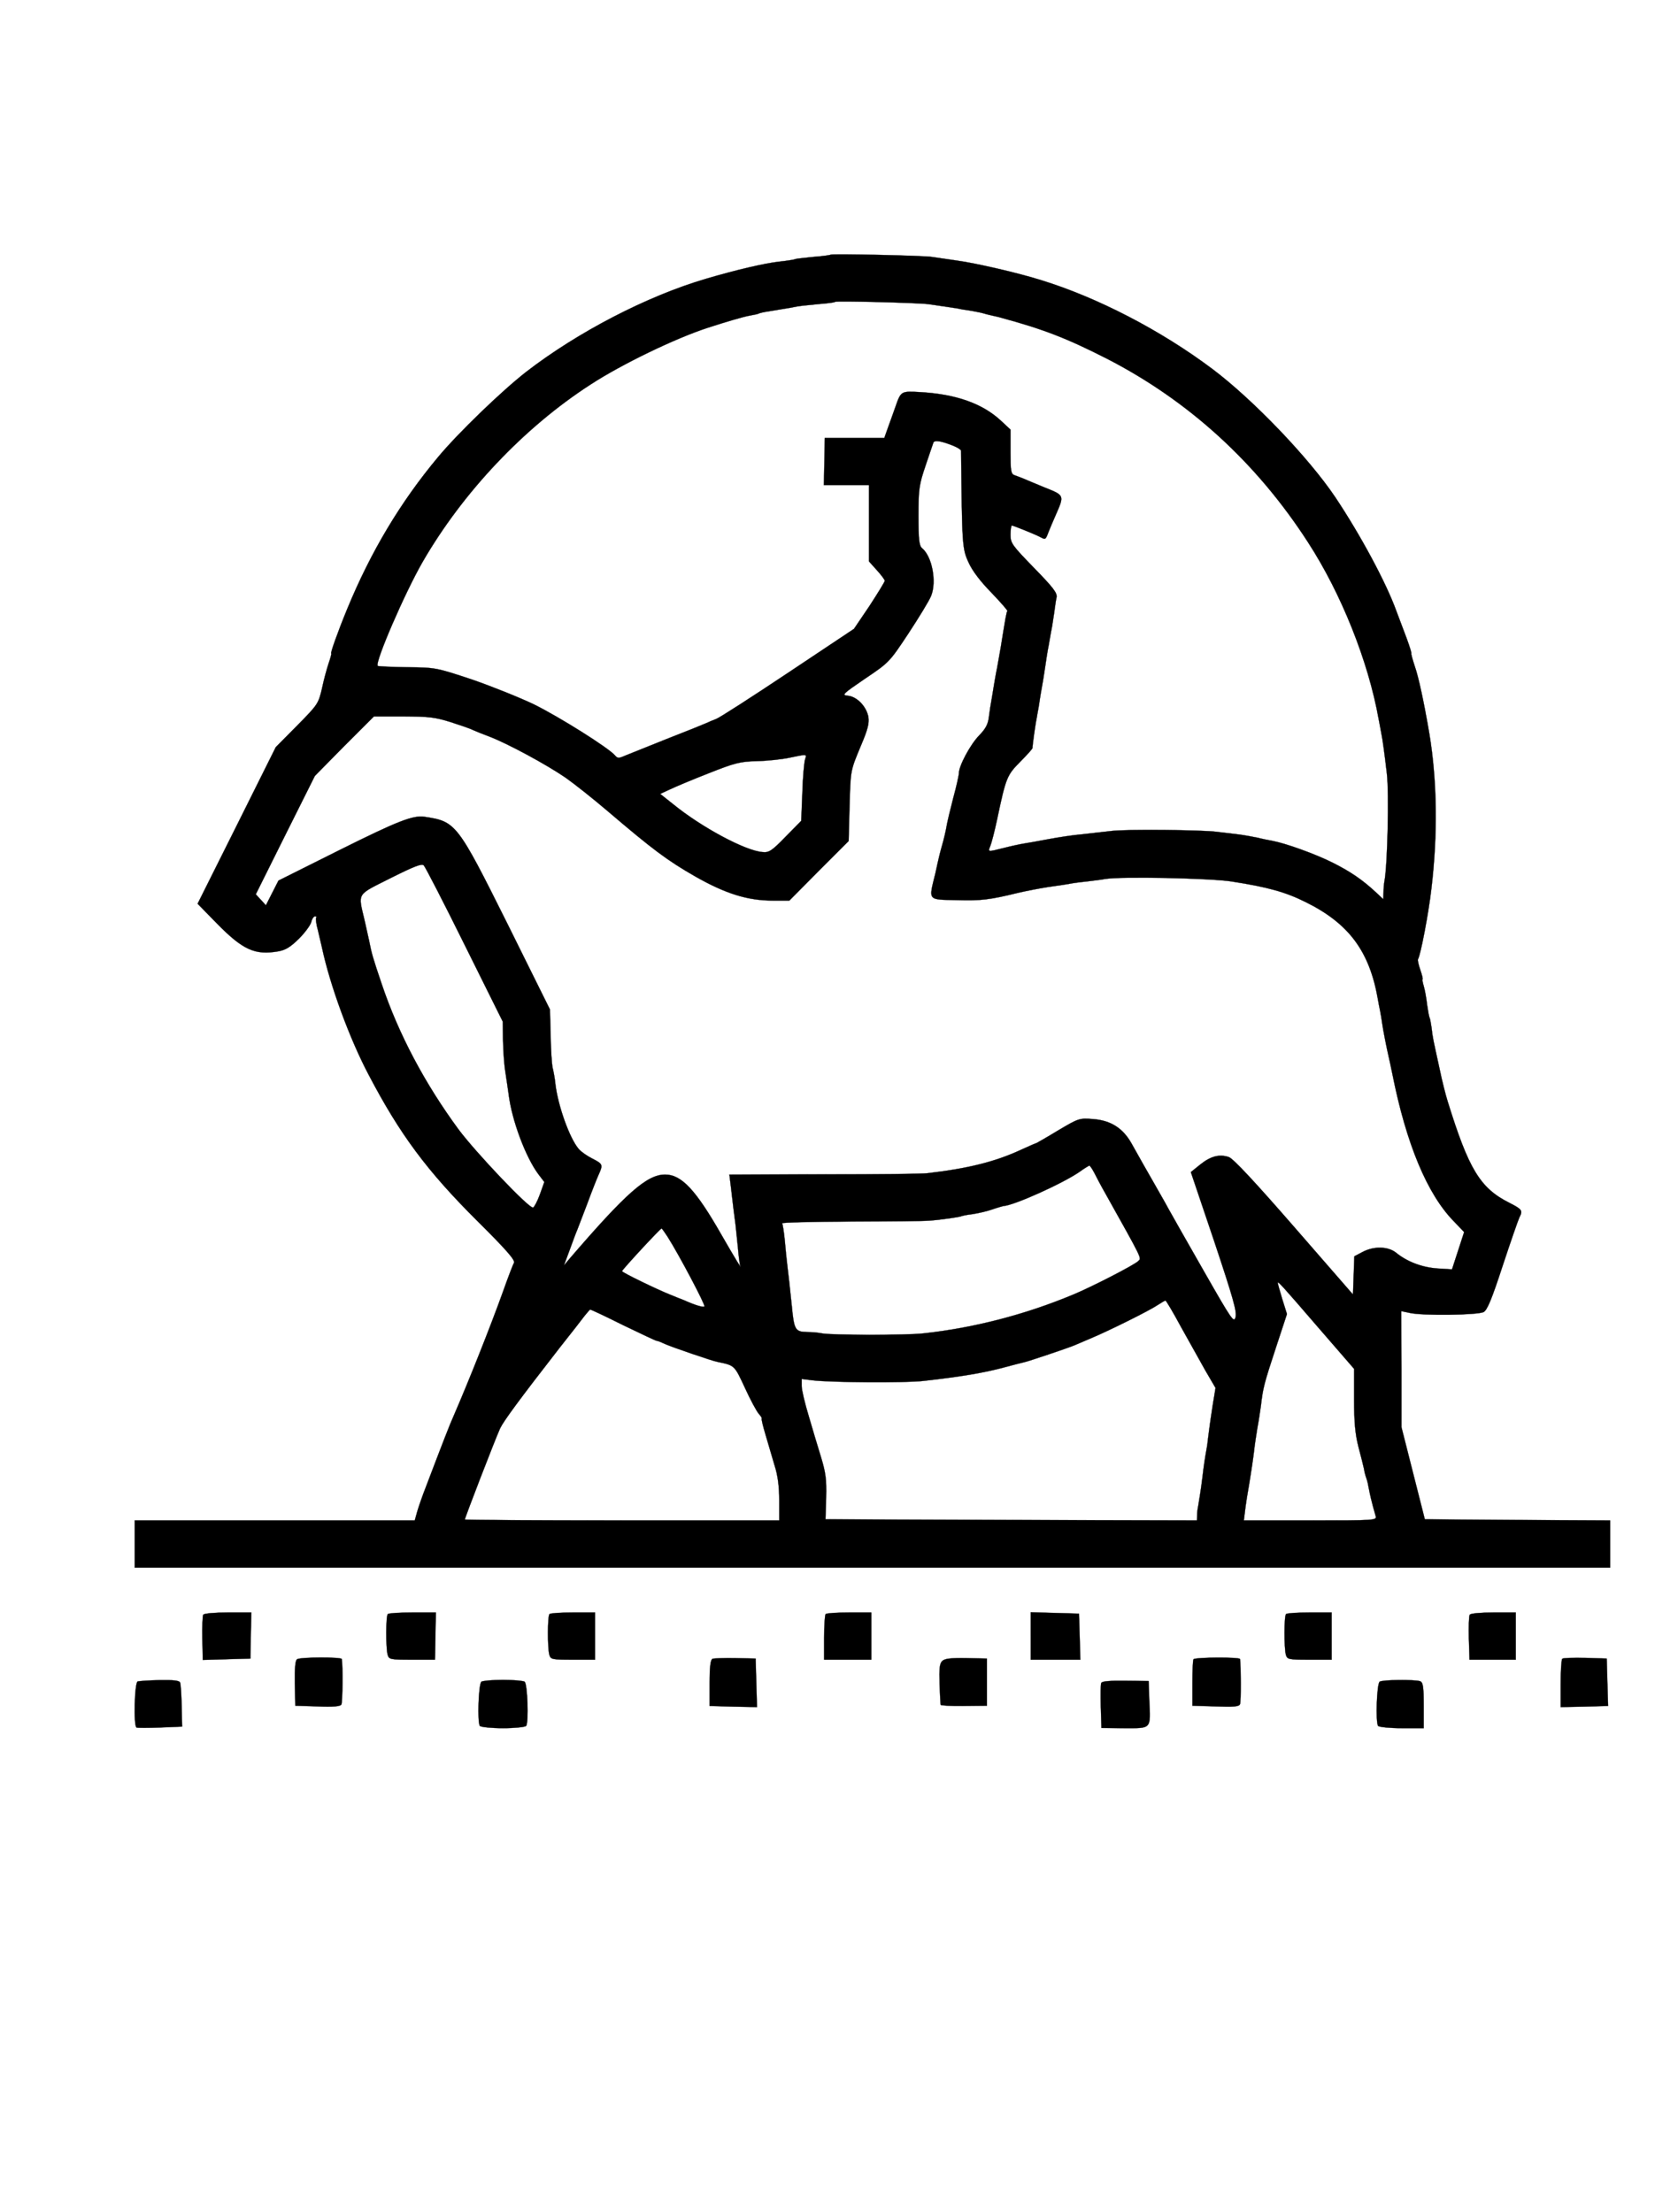 <?xml version="1.0" standalone="no"?>
<!DOCTYPE svg PUBLIC "-//W3C//DTD SVG 20010904//EN"
 "http://www.w3.org/TR/2001/REC-SVG-20010904/DTD/svg10.dtd">
<svg version="1.0" xmlns="http://www.w3.org/2000/svg"
 width="737pt" height="985pt" viewBox="0 0 737 985"
 preserveAspectRatio="xMidYMid meet">

<g transform="translate(0,985) scale(0.1,-0.1)"
fill="current" stroke="current">
<path d="M3699 8716 c-2 -2 -37 -7 -78 -10 -41 -4 -77 -8 -80 -10 -3 -2 -35
-7 -71 -11 -64 -7 -189 -36 -325 -76 -263 -77 -573 -238 -802 -415 -109 -85
-303 -272 -392 -379 -168 -201 -300 -422 -405 -677 -42 -102 -76 -198 -71
-198 2 0 -3 -19 -11 -42 -8 -24 -22 -74 -30 -113 -16 -68 -18 -72 -111 -166
l-95 -96 -174 -349 -174 -348 87 -89 c115 -117 169 -141 272 -123 34 6 55 20
92 56 27 27 51 60 55 74 3 14 11 26 17 26 6 0 8 -3 5 -6 -3 -3 0 -29 8 -57 7
-29 15 -63 18 -77 36 -168 123 -406 209 -568 138 -263 258 -425 482 -648 131
-130 170 -175 164 -187 -5 -8 -27 -66 -49 -128 -56 -156 -154 -402 -220 -554
-16 -35 -47 -115 -125 -320 -13 -33 -29 -79 -36 -102 l-12 -43 -624 0 -623 0
0 -105 0 -105 3285 0 3285 0 0 105 0 105 -412 2 -413 3 -52 205 -52 205 0 259
-1 258 38 -8 c56 -13 303 -10 329 4 16 9 36 57 84 204 35 106 69 204 75 217
16 31 13 36 -46 66 -129 65 -180 150 -273 450 -9 28 -26 95 -37 149 -29 133
-30 135 -35 180 -3 21 -7 42 -9 45 -2 3 -7 30 -11 58 -3 29 -10 66 -15 83 -5
16 -7 30 -5 30 2 0 -2 18 -10 41 -8 23 -13 44 -10 49 11 18 46 199 59 311 29
241 26 483 -9 693 -23 135 -48 253 -65 300 -10 31 -17 56 -15 56 2 0 -7 30
-21 68 -14 37 -35 92 -46 122 -45 125 -159 337 -271 505 -118 176 -367 436
-548 572 -229 172 -513 319 -764 396 -105 33 -293 76 -375 87 -47 7 -96 14
-110 16 -34 6 -446 15 -451 10z m433 -220 c51 -7 110 -16 135 -20 11 -3 38 -7
59 -10 22 -4 47 -9 56 -12 9 -3 27 -7 40 -10 13 -3 28 -6 33 -8 193 -52 297
-93 474 -183 364 -187 667 -463 896 -818 148 -228 268 -529 314 -785 6 -30 12
-64 14 -75 4 -18 13 -84 23 -170 10 -87 3 -408 -11 -480 -2 -11 -4 -33 -4 -49
l-1 -30 -32 30 c-60 56 -114 93 -194 133 -78 39 -209 86 -268 97 -17 3 -47 9
-66 14 -19 4 -62 12 -95 16 -33 4 -71 8 -85 10 -62 9 -412 12 -470 4 -36 -4
-95 -11 -133 -15 -37 -3 -102 -13 -145 -21 -42 -8 -93 -17 -112 -20 -19 -3
-60 -12 -91 -20 -72 -18 -70 -18 -59 9 5 12 19 65 30 117 40 190 44 198 104
259 31 31 55 58 54 61 -1 6 13 108 19 135 2 11 5 31 8 45 2 14 6 40 9 58 8 43
14 79 21 127 3 23 8 52 10 65 3 14 7 39 10 55 3 17 7 41 10 55 2 14 7 43 10
65 3 23 7 52 10 65 4 19 -14 43 -100 131 -98 101 -105 110 -105 148 0 23 3 41
6 41 7 0 103 -39 126 -51 24 -13 24 -13 38 24 7 17 21 51 31 73 39 89 40 88
-48 123 -43 18 -87 36 -98 41 -11 4 -28 11 -37 14 -16 5 -18 19 -18 104 l0 99
-43 40 c-83 77 -201 118 -359 127 -86 5 -86 5 -111 -67 -9 -26 -24 -67 -33
-92 l-16 -45 -132 0 -133 0 -2 -105 -2 -105 100 0 101 0 0 -170 0 -170 35 -39
c19 -21 35 -42 35 -47 0 -5 -31 -55 -68 -112 l-69 -102 -294 -196 c-162 -108
-305 -200 -319 -205 -14 -5 -34 -14 -45 -19 -11 -5 -90 -37 -175 -70 -85 -34
-169 -68 -187 -75 -27 -12 -33 -12 -44 1 -27 33 -250 173 -362 228 -65 31
-190 81 -277 111 -157 52 -161 53 -287 54 -70 1 -129 4 -131 6 -14 14 121 326
200 463 179 310 452 599 748 790 138 90 376 205 520 252 83 27 161 50 190 55
18 3 36 7 39 9 3 2 24 7 46 10 92 15 109 18 128 22 11 2 52 6 91 10 39 3 73 7
75 10 5 5 364 -4 413 -10z m116 -632 c17 -7 32 -17 32 -21 4 -421 5 -436 33
-497 17 -38 53 -85 102 -135 41 -43 73 -79 71 -82 -4 -4 -8 -27 -30 -164 -4
-22 -11 -62 -16 -90 -6 -27 -12 -67 -16 -89 -3 -21 -8 -48 -10 -60 -2 -11 -7
-41 -10 -66 -4 -35 -14 -54 -44 -85 -39 -40 -90 -135 -90 -168 0 -9 -11 -59
-25 -110 -13 -50 -27 -108 -30 -127 -3 -19 -12 -57 -20 -85 -8 -27 -16 -61
-19 -75 -3 -14 -8 -36 -11 -50 -30 -122 -36 -115 95 -118 109 -3 145 1 280 34
31 7 87 18 125 24 39 5 81 12 94 14 13 3 49 8 80 11 31 4 67 8 81 11 68 12
471 4 565 -11 161 -25 240 -47 330 -92 192 -95 284 -219 321 -433 2 -14 7 -37
10 -52 3 -15 7 -39 9 -55 4 -28 19 -106 30 -153 3 -14 10 -45 15 -70 62 -313
156 -539 276 -660 l44 -46 -27 -83 -27 -83 -66 4 c-68 5 -134 30 -183 70 -36
29 -100 30 -150 3 l-36 -19 -3 -85 -3 -85 -262 301 c-176 202 -271 304 -291
311 -42 14 -81 4 -128 -34 l-41 -33 104 -308 c83 -249 102 -314 95 -338 -7
-27 -16 -14 -141 205 -74 129 -145 255 -159 280 -13 25 -42 74 -62 110 -38 66
-56 98 -102 180 -38 67 -92 101 -169 107 -63 5 -65 4 -158 -51 -51 -31 -95
-56 -96 -56 -2 0 -32 -13 -67 -29 -116 -54 -237 -84 -418 -105 -19 -3 -226 -5
-458 -5 l-424 -1 7 -57 c9 -77 14 -121 20 -163 2 -19 7 -66 11 -105 3 -38 8
-74 10 -80 12 -25 -22 30 -84 138 -113 198 -177 267 -250 267 -81 0 -173 -81
-426 -375 l-25 -30 26 70 c14 39 29 79 34 90 4 11 24 63 44 115 19 52 42 110
50 128 21 46 20 49 -27 73 -24 12 -51 31 -61 43 -41 48 -93 194 -104 291 -2
22 -8 54 -12 70 -4 17 -8 82 -9 145 l-3 115 -190 383 c-223 447 -229 454 -368
475 -52 8 -120 -19 -381 -149 l-270 -135 -28 -55 -28 -55 -22 24 -23 25 131
263 132 264 131 133 132 132 131 0 c112 0 143 -4 210 -25 43 -14 88 -29 99
-35 11 -5 45 -19 75 -30 81 -31 253 -124 339 -183 41 -29 124 -95 185 -147
203 -173 267 -221 391 -292 135 -77 234 -108 345 -108 l75 0 132 133 132 132
4 150 c5 170 3 160 52 278 29 68 36 96 32 124 -8 46 -50 91 -91 95 -29 3 -25
7 76 76 107 72 109 74 193 201 46 70 92 145 101 167 26 63 5 176 -40 213 -13
11 -16 38 -16 144 0 120 3 139 31 222 17 49 32 96 35 103 4 14 35 9 92 -14z
m-663 -1396 c-4 -13 -10 -79 -12 -148 l-5 -125 -70 -71 c-61 -63 -74 -71 -102
-68 -76 5 -273 111 -398 213 l-58 46 43 20 c23 11 101 44 173 72 116 46 139
52 215 54 46 1 111 8 144 15 81 17 78 17 70 -8z m-1516 -825 l170 -342 1 -83
c1 -46 5 -108 10 -138 5 -30 11 -76 15 -102 14 -116 76 -281 133 -357 l26 -34
-20 -56 c-11 -30 -25 -56 -30 -58 -17 -6 -256 246 -332 348 -150 204 -267 424
-342 647 -40 118 -45 136 -56 192 -3 14 -12 54 -20 90 -30 128 -39 112 115
190 104 52 139 66 148 57 7 -7 89 -166 182 -354z m2804 -1015 c9 -18 31 -60
50 -93 166 -297 161 -286 146 -300 -18 -18 -207 -115 -289 -149 -215 -90 -445
-149 -667 -173 -78 -9 -416 -8 -453 0 -14 3 -44 6 -68 6 -51 1 -56 11 -66 116
-8 76 -15 143 -21 190 -2 17 -7 62 -10 100 -4 39 -9 73 -12 78 -2 4 137 7 309
8 172 0 329 2 348 4 53 4 133 16 139 19 3 2 27 7 53 10 25 4 65 13 87 21 23 8
45 14 49 15 47 2 270 103 342 154 19 14 38 25 41 26 3 0 13 -15 22 -32z
m-1900 -285 c52 -82 169 -304 164 -310 -6 -5 -38 4 -92 28 -11 4 -38 15 -60
24 -58 23 -215 99 -215 105 0 6 170 190 176 190 2 0 14 -17 27 -37z m2901
-408 l156 -180 0 -136 c0 -102 5 -154 19 -210 11 -41 22 -85 25 -99 2 -14 7
-32 10 -40 3 -8 8 -26 10 -40 7 -37 15 -69 21 -91 3 -10 8 -28 11 -39 5 -20 1
-20 -291 -20 l-296 0 6 48 c3 26 12 83 20 127 7 44 16 103 19 130 3 28 10 75
15 105 6 30 12 75 16 100 9 80 15 102 66 257 l50 152 -21 67 c-11 36 -20 69
-20 72 0 9 16 -8 184 -203z m-615 7 c36 -64 85 -152 109 -195 l45 -77 -12 -73
c-6 -39 -14 -92 -17 -117 -3 -25 -7 -54 -8 -65 -10 -55 -16 -95 -21 -140 -6
-50 -15 -107 -20 -135 -2 -8 -4 -25 -4 -38 l-1 -22 -827 2 -827 3 3 97 c2 81
-2 111 -23 180 -14 46 -39 128 -55 184 -17 56 -31 115 -31 132 l0 32 48 -6
c81 -10 414 -12 492 -3 163 18 271 36 360 60 41 11 83 22 93 24 21 5 191 62
222 75 11 5 45 19 75 32 79 33 260 123 295 147 17 11 32 20 35 20 3 0 34 -52
69 -117z m-2485 8 c79 -38 146 -70 150 -70 5 0 22 -7 39 -15 29 -13 209 -75
232 -79 77 -16 75 -14 122 -115 24 -53 52 -104 61 -115 9 -10 16 -20 14 -22
-2 -3 6 -35 17 -72 11 -37 29 -98 40 -136 15 -46 21 -96 21 -157 l0 -89 -700
0 c-385 0 -700 2 -700 4 0 8 134 355 157 406 16 33 84 126 266 360 50 63 100
127 111 142 12 15 23 27 24 27 2 1 68 -30 146 -69z"/>
<path d="M905 2660 c-3 -5 -5 -53 -4 -105 l2 -96 106 3 106 3 2 103 2 102
-104 0 c-57 0 -107 -4 -110 -10z"/>
<path d="M1727 2663 c-9 -8 -9 -150 -1 -180 6 -22 11 -23 108 -23 l103 0 2
105 2 105 -104 0 c-57 0 -107 -3 -110 -7z"/>
<path d="M2447 2663 c-9 -8 -9 -150 -1 -180 6 -22 11 -23 105 -23 l99 0 0 105
0 105 -98 0 c-54 0 -102 -3 -105 -7z"/>
<path d="M3677 2663 c-4 -3 -7 -51 -7 -105 l0 -98 105 0 105 0 0 105 0 105
-98 0 c-54 0 -102 -3 -105 -7z"/>
<path d="M4590 2565 l0 -105 110 0 111 0 -3 103 -3 102 -107 3 -108 3 0 -106z"/>
<path d="M5727 2663 c-9 -8 -9 -150 -1 -180 6 -22 11 -23 105 -23 l99 0 0 105
0 105 -98 0 c-54 0 -102 -3 -105 -7z"/>
<path d="M6545 2660 c-4 -6 -5 -53 -4 -105 l3 -95 103 0 103 0 0 105 0 105
-99 0 c-57 0 -103 -4 -106 -10z"/>
<path d="M1323 2462 c-8 -5 -11 -38 -10 -107 l2 -100 99 -3 c68 -3 101 0 106
8 6 10 7 175 2 203 -2 9 -183 9 -199 -1z"/>
<path d="M3173 2464 c-9 -4 -13 -36 -13 -108 l0 -102 105 -3 106 -2 -3 108 -3
108 -90 2 c-49 1 -96 -1 -102 -3z"/>
<path d="M4196 2454 c-12 -11 -14 -35 -12 -102 2 -48 4 -90 5 -93 0 -3 47 -6
104 -5 l102 1 0 105 0 105 -92 2 c-70 1 -96 -2 -107 -13z"/>
<path d="M5315 2462 c-3 -3 -5 -51 -5 -106 l0 -101 104 -3 c79 -3 104 -1 108
10 5 11 4 178 0 201 -2 9 -198 8 -207 -1z"/>
<path d="M6957 2464 c-4 -4 -7 -54 -7 -111 l0 -104 105 2 106 3 -3 105 -3 106
-95 3 c-53 1 -99 0 -103 -4z"/>
<path d="M613 2363 c-14 -5 -19 -199 -5 -205 4 -2 51 -2 105 0 l98 4 -2 91
c-1 51 -4 98 -7 105 -3 9 -28 12 -91 11 -47 -1 -92 -4 -98 -6z"/>
<path d="M2144 2362 c-13 -8 -19 -181 -7 -197 5 -5 51 -10 103 -10 52 0 98 5
103 10 12 16 6 189 -7 197 -6 4 -49 8 -96 8 -47 0 -90 -4 -96 -8z"/>
<path d="M4904 2356 c-3 -7 -3 -55 -2 -106 l3 -94 103 -1 c121 0 116 -6 110
126 l-3 84 -103 1 c-73 1 -105 -2 -108 -10z"/>
<path d="M6144 2362 c-13 -8 -19 -181 -7 -197 5 -5 52 -10 106 -10 l97 0 0
101 c0 84 -3 103 -16 108 -22 8 -167 7 -180 -2z"/>
</g>
</svg>
